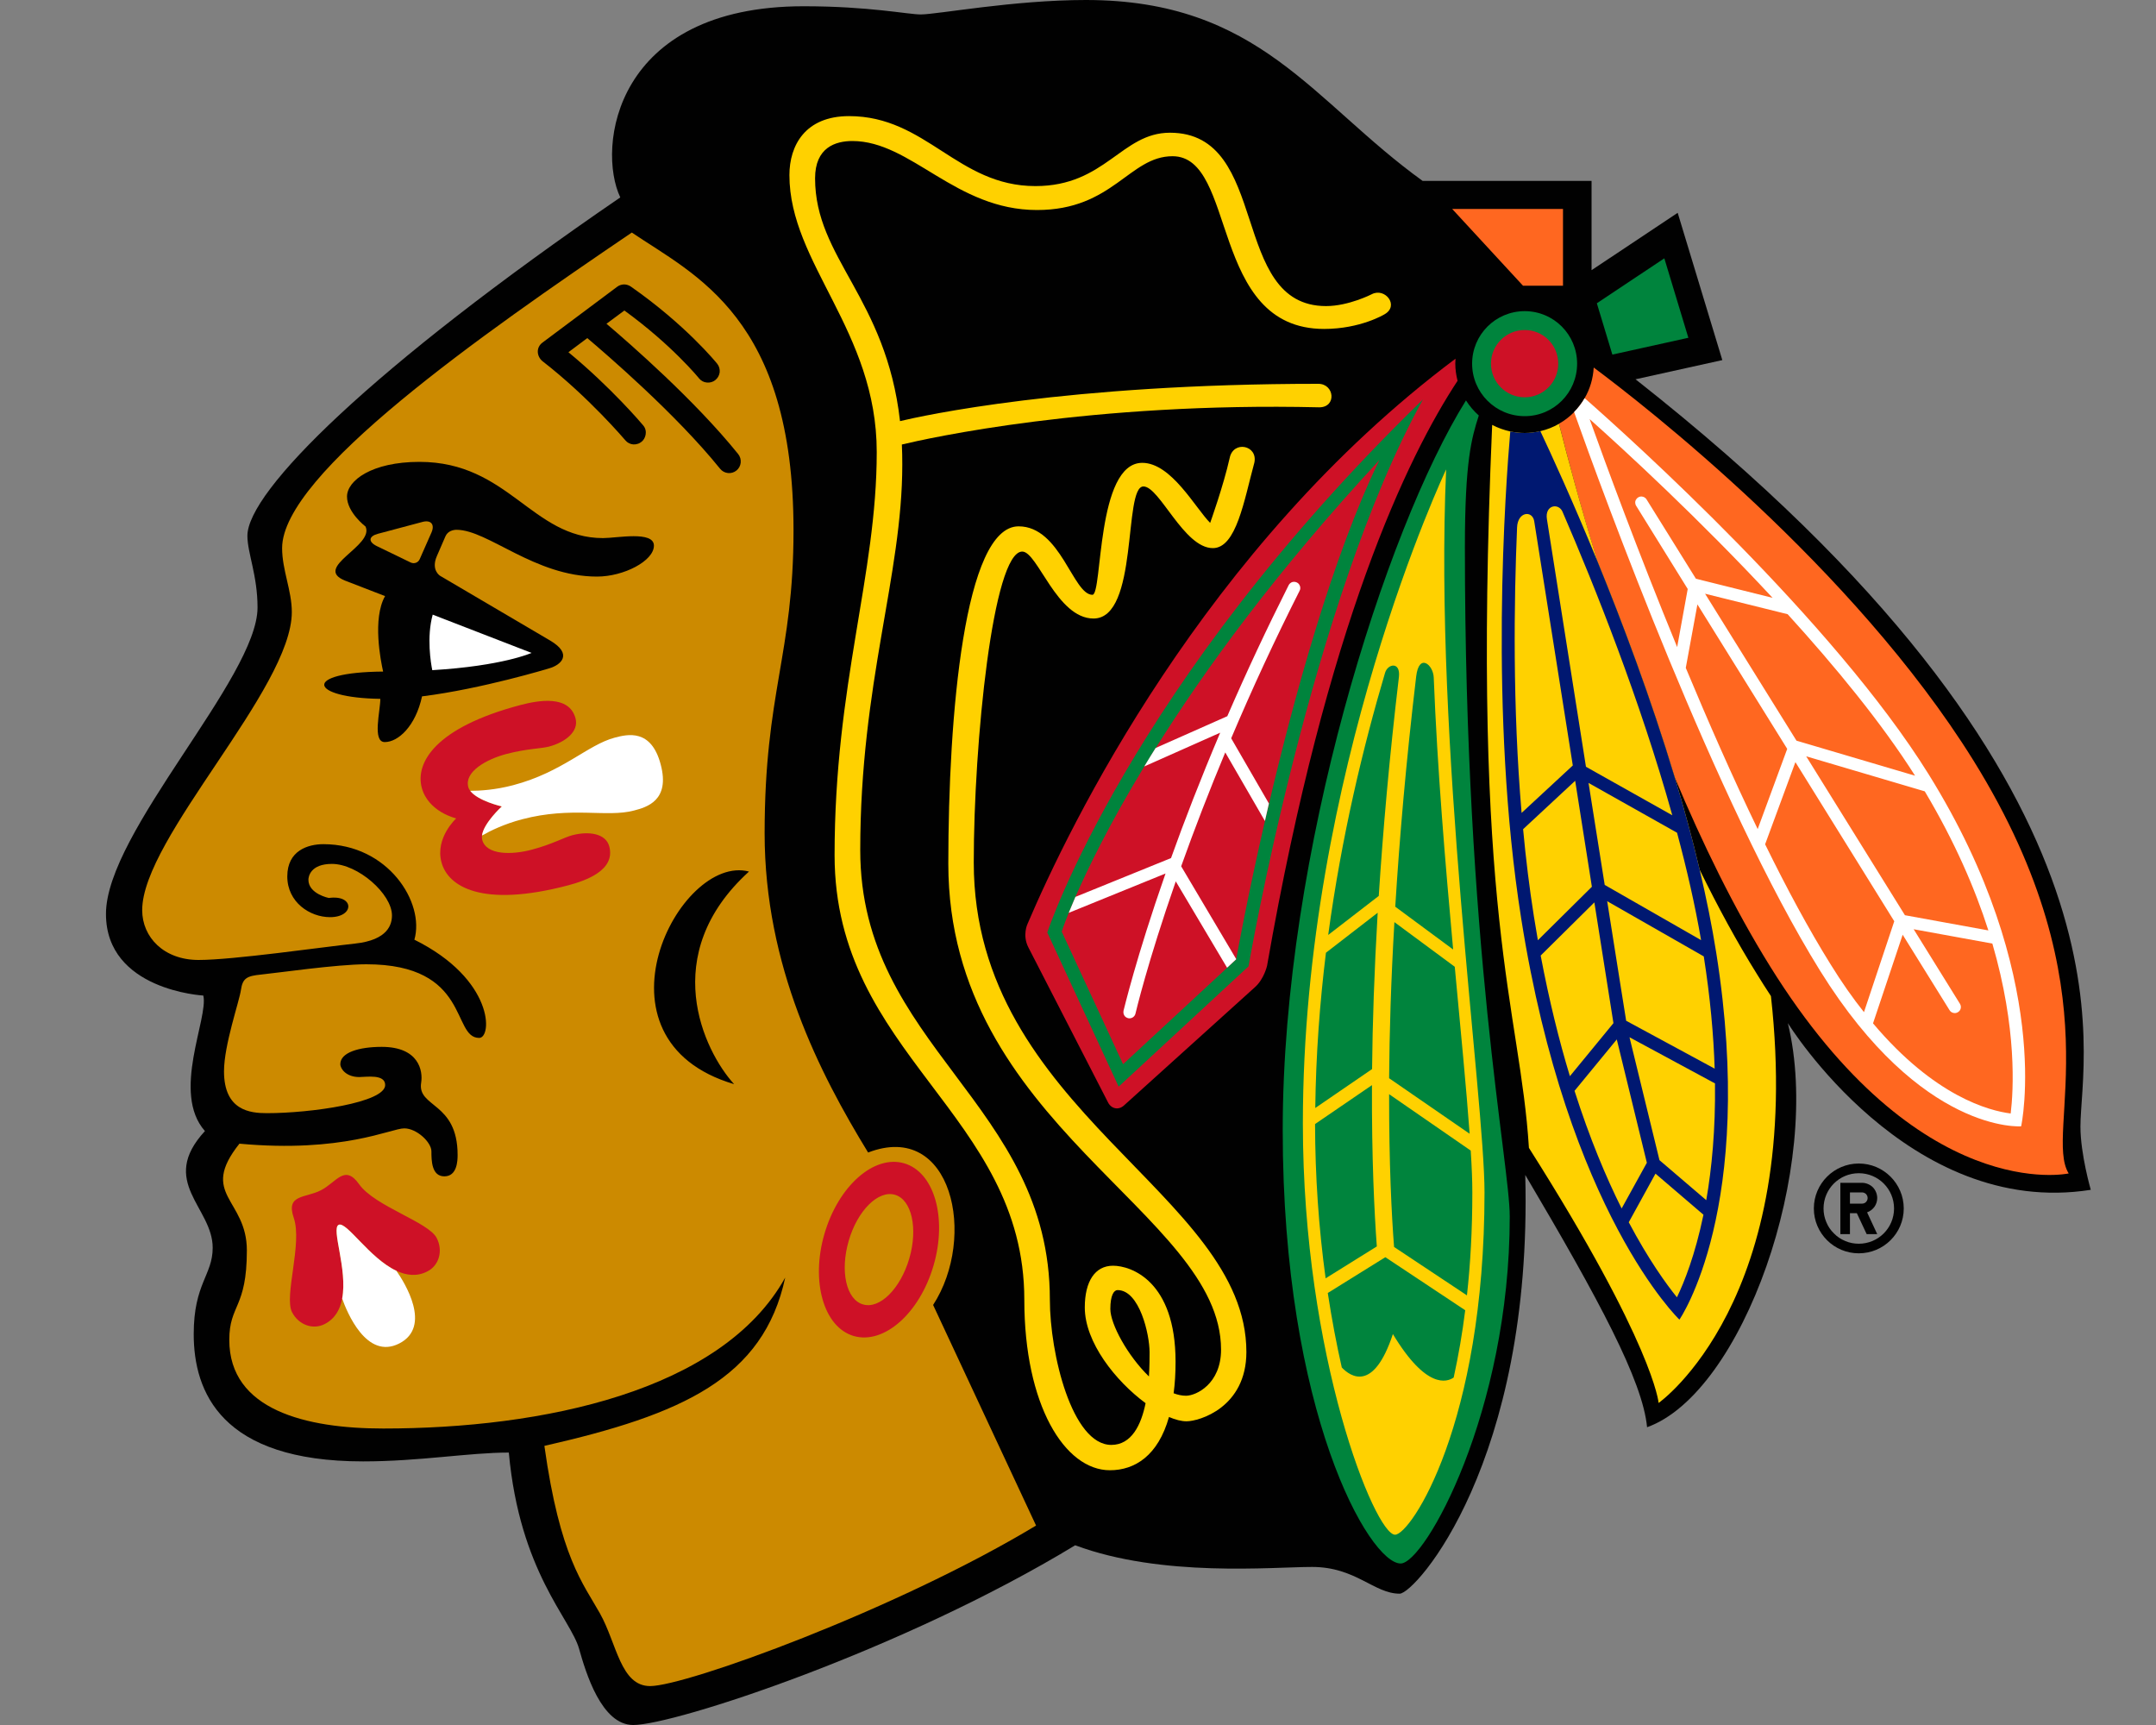 <svg width="20" height="16" viewBox="0 0 20 16" fill="none" xmlns="http://www.w3.org/2000/svg">
<rect x="0" y="0" width="20" height="16" fill="#808080" stroke="none"/>
<g clip-path="url(#clip0_2_7511)">
<path d="M17.243 10.792C17.013 10.792 16.826 10.979 16.826 11.209C16.826 11.439 17.013 11.625 17.243 11.625C17.473 11.625 17.66 11.439 17.66 11.209C17.66 10.979 17.473 10.792 17.243 10.792ZM17.243 11.536C17.2 11.536 17.157 11.528 17.118 11.511C17.078 11.495 17.042 11.471 17.012 11.44C16.981 11.41 16.957 11.374 16.941 11.334C16.924 11.294 16.916 11.252 16.916 11.209C16.916 11.028 17.062 10.882 17.243 10.882C17.424 10.882 17.57 11.028 17.57 11.209C17.57 11.39 17.424 11.536 17.243 11.536ZM17.414 11.112C17.414 11.094 17.41 11.075 17.403 11.058C17.396 11.041 17.386 11.025 17.373 11.012C17.36 10.999 17.344 10.989 17.327 10.982C17.31 10.975 17.291 10.971 17.273 10.971H17.072V11.447H17.161V11.253H17.225L17.316 11.447H17.414L17.32 11.245C17.348 11.235 17.371 11.217 17.388 11.194C17.405 11.17 17.414 11.141 17.414 11.112ZM17.273 11.164H17.161V11.06H17.273C17.287 11.06 17.3 11.066 17.31 11.075C17.319 11.085 17.325 11.098 17.325 11.112C17.325 11.126 17.319 11.139 17.31 11.149C17.3 11.159 17.287 11.164 17.273 11.164Z" fill="#010101"/>
<path d="M19.299 10.449C19.299 9.778 19.958 7.285 15.172 3.518L15.977 3.34L15.563 1.974L14.764 2.506V1.678H13.197C12.177 0.943 11.684 0 10.073 0C9.401 0 8.694 0.134 8.541 0.134C8.423 0.134 8.065 0.058 7.455 0.058C5.696 0.058 5.535 1.37 5.754 1.831C3.441 3.415 2.295 4.558 2.295 4.97C2.295 5.129 2.389 5.336 2.389 5.635C2.389 6.285 0.983 7.719 0.983 8.477C0.983 9.186 1.886 9.234 1.886 9.234C1.936 9.443 1.587 10.136 1.901 10.491C1.467 10.962 1.973 11.198 1.973 11.573C1.973 11.828 1.797 11.905 1.797 12.374C1.797 12.909 2.049 13.555 3.368 13.555C3.89 13.555 4.352 13.473 4.72 13.473C4.821 14.581 5.295 15.016 5.372 15.294C5.435 15.517 5.58 16 5.874 16C6.257 16 8.37 15.307 9.974 14.333C10.779 14.633 11.801 14.534 12.172 14.534C12.577 14.534 12.746 14.782 12.984 14.782C13.128 14.782 14.219 13.564 14.149 10.898C14.833 12.055 15.238 12.807 15.279 13.238C16.164 12.921 16.91 10.824 16.585 9.49C16.585 9.49 17.702 11.303 19.395 11.036C19.395 11.036 19.299 10.705 19.299 10.449Z" fill="#010101"/>
<path d="M18.306 7.053C17.188 5.256 15.234 3.744 14.784 3.409C14.778 3.512 14.749 3.609 14.7 3.693C14.673 3.74 14.64 3.783 14.603 3.822C14.561 3.864 14.514 3.901 14.462 3.93C14.54 4.24 14.658 4.684 14.816 5.2C15.05 5.773 15.315 6.477 15.536 7.212C15.791 7.819 16.085 8.425 16.42 8.963C17.804 11.19 19.19 10.884 19.19 10.884C18.952 10.501 19.65 9.216 18.306 7.053V7.053ZM14.499 1.938H13.471L14.128 2.65H14.499V1.938Z" fill="#FF6720"/>
<path d="M16.428 9.239C16.384 9.173 16.342 9.106 16.3 9.038C16.109 8.732 15.932 8.404 15.767 8.067C15.7 7.782 15.622 7.495 15.536 7.212C15.316 6.478 15.051 5.773 14.817 5.2C14.659 4.685 14.54 4.24 14.462 3.931C14.408 3.962 14.35 3.985 14.289 3.999C14.242 4.01 14.194 4.016 14.144 4.016C14.098 4.016 14.054 4.011 14.011 4.002C13.952 3.989 13.895 3.969 13.842 3.941C13.644 8.539 14.1 9.335 14.183 10.647C15.345 12.478 15.386 13.013 15.386 13.013C15.386 13.013 16.742 12.062 16.428 9.239Z" fill="#FFD100"/>
<path d="M15.921 8.84C15.881 8.586 15.828 8.327 15.767 8.067C15.7 7.781 15.621 7.494 15.536 7.212C15.315 6.477 15.05 5.773 14.816 5.2C14.586 4.639 14.387 4.207 14.289 3.999C14.242 4.009 14.193 4.016 14.144 4.016C14.098 4.016 14.053 4.011 14.01 4.002C13.967 4.497 13.81 6.613 14.111 8.518C14.543 11.251 15.579 12.24 15.579 12.24C15.579 12.24 16.296 11.208 15.921 8.84V8.84ZM15.906 9.912L15.085 9.468C15.059 9.31 14.993 8.887 14.909 8.359L15.805 8.871C15.865 9.254 15.896 9.6 15.906 9.912ZM15.557 7.724C15.647 8.059 15.724 8.394 15.78 8.72L14.886 8.208C14.836 7.893 14.786 7.577 14.736 7.262L15.557 7.724ZM14.496 4.75C14.797 5.446 15.214 6.492 15.513 7.562L14.712 7.112C14.535 5.988 14.35 4.816 14.35 4.816C14.328 4.681 14.462 4.662 14.496 4.75L14.496 4.75ZM14.073 4.892C14.079 4.744 14.215 4.732 14.232 4.834L14.59 7.1L14.115 7.54C14.031 6.549 14.044 5.58 14.073 4.892ZM14.229 8.499C14.187 8.233 14.154 7.962 14.129 7.691L14.612 7.242L14.767 8.225L14.266 8.721C14.253 8.647 14.241 8.573 14.229 8.499ZM14.292 8.863L14.79 8.37L14.967 9.49L14.563 9.982C14.463 9.652 14.371 9.281 14.292 8.863ZM14.606 10.118L14.998 9.641C15.063 9.907 15.268 10.749 15.277 10.785C15.262 10.813 15.119 11.071 15.043 11.209C14.899 10.921 14.747 10.56 14.606 10.118ZM15.556 12.033C15.455 11.908 15.292 11.682 15.109 11.337L15.357 10.886L15.802 11.267C15.725 11.639 15.624 11.892 15.556 12.033V12.033ZM15.828 11.132L15.394 10.761C15.301 10.381 15.208 10.001 15.116 9.621L15.909 10.049C15.914 10.478 15.879 10.838 15.828 11.132Z" fill="#001871"/>
<path d="M13.502 3.327C11.168 5.073 9.912 7.677 9.532 8.569C9.532 8.569 9.481 8.674 9.54 8.788L10.279 10.226C10.31 10.286 10.377 10.299 10.427 10.253L11.643 9.155C11.727 9.079 11.754 8.957 11.754 8.957C12.308 5.786 13.058 4.235 13.521 3.532C13.508 3.481 13.5 3.428 13.5 3.373C13.5 3.357 13.502 3.342 13.502 3.327Z" fill="#CE1126"/>
<path d="M15.439 2.396L14.813 2.813L14.957 3.289L15.662 3.133L15.439 2.396ZM13.718 3.854C13.672 3.813 13.632 3.766 13.599 3.714C12.851 4.913 11.899 7.912 11.899 10.481C11.899 13.107 12.703 14.502 12.993 14.502C13.217 14.502 14.005 13.095 14.005 11.284C14.005 10.79 13.589 8.804 13.589 5.076C13.589 4.276 13.651 4.063 13.718 3.854ZM9.715 8.649L10.377 10.079L11.582 8.963C11.582 8.963 12.164 5.574 13.2 3.705C10.467 6.358 9.715 8.649 9.715 8.649ZM11.772 7.453C11.759 7.508 11.746 7.562 11.734 7.615C11.572 8.32 11.477 8.841 11.468 8.895C11.467 8.898 11.467 8.899 11.467 8.899L11.384 8.976L10.418 9.871L9.849 8.641C9.849 8.641 9.868 8.58 9.914 8.467C9.931 8.425 9.952 8.376 9.976 8.319C10.091 8.056 10.292 7.641 10.615 7.109C10.649 7.053 10.684 6.996 10.721 6.938C11.174 6.214 11.84 5.298 12.796 4.267C12.364 5.153 12.007 6.455 11.772 7.453V7.453ZM14.144 2.886C13.874 2.886 13.656 3.104 13.656 3.373C13.656 3.642 13.874 3.86 14.144 3.86C14.413 3.86 14.63 3.642 14.63 3.373C14.63 3.104 14.413 2.886 14.144 2.886Z" fill="#00843D"/>
<path d="M13.415 4.354C13.415 4.354 12.086 7.157 12.086 10.421C12.086 12.584 12.755 14.235 12.941 14.235C13.087 14.235 13.771 13.207 13.771 11.06C13.771 10.192 13.302 6.897 13.415 4.354ZM12.848 6.242C12.872 6.156 12.993 6.133 12.977 6.279C12.888 7.028 12.829 7.706 12.79 8.31L12.321 8.672C12.445 7.757 12.646 6.924 12.848 6.242ZM12.3 8.837L12.78 8.466C12.748 9.012 12.732 9.496 12.728 9.916L12.201 10.277C12.207 9.783 12.243 9.3 12.3 8.837ZM12.199 10.426L12.727 10.065C12.724 10.746 12.749 11.247 12.772 11.561L12.297 11.857C12.232 11.383 12.2 10.905 12.199 10.426ZM13.485 12.777C13.423 12.82 13.23 12.887 12.921 12.374C12.741 12.919 12.526 12.767 12.447 12.684C12.399 12.473 12.355 12.241 12.317 11.993L12.851 11.661L13.592 12.153C13.566 12.362 13.53 12.571 13.485 12.777ZM13.658 11.06C13.658 11.408 13.64 11.727 13.608 12.015L12.932 11.566C12.909 11.27 12.885 10.796 12.886 10.149L13.643 10.672C13.653 10.824 13.658 10.955 13.658 11.06ZM13.633 10.516L12.886 10.001C12.889 9.583 12.903 9.101 12.935 8.553L13.495 8.967C13.551 9.566 13.603 10.103 13.633 10.516V10.516ZM13.48 8.807L12.943 8.41C12.982 7.78 13.043 7.067 13.137 6.275C13.163 6.052 13.296 6.166 13.3 6.285C13.333 7.13 13.408 8.016 13.48 8.807Z" fill="#FFD100"/>
<path d="M12.238 3.778C12.401 3.778 12.38 3.56 12.229 3.56C9.892 3.56 8.554 3.857 8.349 3.906C8.219 2.76 7.561 2.396 7.561 1.654C7.561 1.367 7.751 1.308 7.907 1.308C8.453 1.308 8.862 1.948 9.62 1.948C10.324 1.948 10.476 1.449 10.877 1.449C11.479 1.449 11.214 3.051 12.283 3.051C12.62 3.051 12.842 2.916 12.842 2.916C12.985 2.836 12.848 2.664 12.725 2.729C12.725 2.729 12.511 2.839 12.301 2.839C11.398 2.839 11.792 1.231 10.853 1.231C10.403 1.231 10.254 1.726 9.605 1.726C8.881 1.726 8.594 1.077 7.876 1.077C7.469 1.077 7.323 1.35 7.323 1.624C7.323 2.444 8.133 3.068 8.133 4.193C8.133 5.336 7.742 6.343 7.742 7.932C7.742 9.784 9.502 10.33 9.502 12.056C9.502 13.033 9.877 13.637 10.296 13.637C10.527 13.637 10.743 13.502 10.844 13.143C10.904 13.169 10.96 13.183 11.007 13.183C11.124 13.183 11.562 13.055 11.562 12.54C11.562 11.069 9.033 10.307 9.033 8C9.033 6.891 9.211 5.116 9.483 5.116C9.625 5.116 9.803 5.737 10.144 5.737C10.566 5.737 10.418 4.512 10.607 4.512C10.757 4.512 10.982 5.084 11.251 5.084C11.469 5.084 11.541 4.64 11.636 4.291C11.67 4.129 11.44 4.083 11.407 4.248C11.349 4.507 11.226 4.85 11.226 4.85C11.089 4.713 10.866 4.293 10.596 4.293C10.167 4.293 10.229 5.517 10.134 5.517C9.953 5.517 9.84 4.882 9.449 4.882C8.946 4.882 8.797 6.632 8.797 8.011C8.797 10.436 11.327 11.246 11.327 12.518C11.327 12.837 11.095 12.946 11.002 12.946C10.965 12.946 10.926 12.938 10.887 12.923C10.899 12.835 10.905 12.738 10.905 12.63C10.905 11.881 10.492 11.74 10.325 11.74C10.157 11.74 10.063 11.886 10.063 12.127C10.063 12.45 10.348 12.809 10.627 13.015C10.586 13.216 10.497 13.402 10.309 13.402C9.945 13.402 9.739 12.558 9.739 12.055C9.739 10.234 7.98 9.705 7.98 7.885C7.98 6.335 8.37 5.34 8.37 4.309C8.37 4.245 8.369 4.183 8.366 4.123C8.608 4.065 10.116 3.728 12.238 3.778ZM10.3 12.141C10.3 12.014 10.333 11.966 10.367 11.966C10.571 11.966 10.664 12.378 10.664 12.542C10.664 12.586 10.664 12.669 10.658 12.767C10.46 12.575 10.3 12.281 10.3 12.141Z" fill="#FFD100"/>
<path d="M8.656 12.104C9.065 11.474 8.832 10.39 8.053 10.69C7.603 9.955 7.093 8.961 7.093 7.73C7.093 6.419 7.361 6.075 7.361 4.918C7.361 2.945 6.448 2.554 5.861 2.157C4.467 3.102 2.617 4.396 2.617 5.084C2.617 5.288 2.707 5.477 2.707 5.677C2.707 6.389 1.319 7.773 1.319 8.442C1.319 8.693 1.52 8.904 1.842 8.904C2.164 8.904 2.985 8.785 3.293 8.752C3.602 8.719 3.636 8.571 3.636 8.491C3.636 8.291 3.319 8.013 3.079 8.013C2.88 8.013 2.861 8.131 2.861 8.16C2.861 8.291 3.05 8.329 3.05 8.329C3.289 8.296 3.29 8.507 3.062 8.507C2.874 8.507 2.665 8.368 2.665 8.129C2.665 7.889 2.857 7.83 3 7.83C3.599 7.83 3.943 8.371 3.844 8.716C4.587 9.085 4.566 9.627 4.445 9.627C4.188 9.627 4.366 8.944 3.398 8.944C3.126 8.944 2.558 9.026 2.425 9.039C2.291 9.052 2.251 9.072 2.235 9.182C2.219 9.292 2.078 9.692 2.078 9.937C2.078 10.301 2.32 10.325 2.476 10.325C2.883 10.325 3.573 10.227 3.573 10.064C3.573 9.96 3.398 9.99 3.333 9.99C3.212 9.99 3.157 9.914 3.157 9.87C3.157 9.762 3.331 9.71 3.541 9.71C3.888 9.71 3.924 9.935 3.907 10.041C3.868 10.275 4.245 10.218 4.245 10.713C4.245 10.768 4.24 10.911 4.122 10.911C4.003 10.911 4.002 10.762 4.002 10.679C4.002 10.595 3.866 10.466 3.75 10.466C3.627 10.466 3.181 10.696 2.221 10.608C1.843 11.083 2.29 11.118 2.29 11.598C2.29 12.136 2.127 12.099 2.127 12.428C2.127 13.08 2.842 13.25 3.555 13.25C5.032 13.25 6.697 12.906 7.284 11.85C7.082 12.785 6.329 13.12 5.05 13.411C5.195 14.446 5.41 14.687 5.566 14.966C5.722 15.245 5.756 15.639 6.031 15.639C6.36 15.639 8.303 14.938 9.611 14.15L8.656 12.104ZM5.033 3.177L5.725 2.66C5.743 2.646 5.765 2.639 5.788 2.638C5.811 2.638 5.833 2.645 5.852 2.658C6.36 3.013 6.642 3.36 6.654 3.375C6.671 3.397 6.679 3.425 6.676 3.454C6.672 3.482 6.658 3.507 6.636 3.525C6.614 3.543 6.586 3.551 6.557 3.548C6.529 3.546 6.503 3.532 6.485 3.51C6.483 3.507 6.233 3.2 5.792 2.88C5.759 2.904 5.698 2.95 5.626 3.003C5.844 3.188 6.447 3.714 6.848 4.212C6.866 4.235 6.874 4.263 6.871 4.292C6.868 4.32 6.854 4.346 6.832 4.364C6.785 4.402 6.717 4.394 6.68 4.348C6.269 3.838 5.616 3.278 5.448 3.136C5.39 3.18 5.332 3.223 5.273 3.267C5.668 3.593 5.953 3.929 5.966 3.945C6.011 3.997 5.988 4.069 5.952 4.097C5.941 4.106 5.929 4.113 5.915 4.117C5.902 4.121 5.888 4.123 5.874 4.122C5.86 4.121 5.846 4.117 5.833 4.11C5.821 4.104 5.81 4.095 5.801 4.084C5.797 4.08 5.464 3.685 5.031 3.349C4.981 3.307 4.968 3.225 5.033 3.177ZM3.569 6.883C3.451 6.883 3.529 6.591 3.528 6.482C2.867 6.473 2.793 6.235 3.554 6.229C3.532 6.131 3.453 5.739 3.572 5.529L3.2 5.385C2.898 5.263 3.474 5.064 3.391 4.884C3.391 4.884 3.219 4.753 3.219 4.606C3.219 4.458 3.448 4.284 3.891 4.284C4.718 4.284 4.934 4.991 5.594 4.991C5.722 4.991 6.066 4.921 6.066 5.061C6.066 5.202 5.788 5.348 5.538 5.348C4.961 5.348 4.526 4.914 4.235 4.914C4.208 4.914 4.153 4.923 4.131 4.977L4.053 5.157C3.995 5.289 4.083 5.341 4.083 5.341L5.103 5.941C5.317 6.067 5.204 6.168 5.095 6.199C5.095 6.199 4.47 6.39 3.915 6.459C3.855 6.736 3.694 6.883 3.569 6.883V6.883ZM6.81 10.056C5.411 9.642 6.3 7.912 6.948 8.084C6.1 8.854 6.528 9.747 6.81 10.056H6.81Z" fill="#CC8A00"/>
<path d="M3.919 4.841L3.506 4.951C3.419 4.974 3.414 5.025 3.495 5.065L3.809 5.217C3.842 5.233 3.88 5.219 3.894 5.185L4.003 4.938C4.035 4.864 3.997 4.82 3.919 4.841Z" fill="#CC8A00"/>
<path d="M8.387 10.79C8.107 10.709 7.777 11.001 7.648 11.444C7.519 11.886 7.641 12.311 7.92 12.392C8.2 12.473 8.531 12.181 8.66 11.738C8.789 11.296 8.667 10.871 8.387 10.79ZM8.435 11.673C8.353 11.953 8.161 12.145 8.006 12.099C7.85 12.055 7.791 11.79 7.873 11.509C7.954 11.228 8.147 11.037 8.302 11.082C8.457 11.127 8.517 11.392 8.435 11.673ZM3.332 10.985C3.197 10.794 3.122 10.966 2.977 11.04C2.833 11.115 2.649 11.075 2.725 11.296C2.807 11.534 2.633 12.021 2.709 12.171C2.77 12.289 2.903 12.337 3.012 12.281C3.109 12.231 3.155 12.145 3.174 12.045C3.226 11.773 3.07 11.397 3.141 11.361C3.213 11.324 3.427 11.67 3.677 11.787C3.77 11.83 3.867 11.843 3.964 11.793C4.073 11.738 4.112 11.601 4.051 11.483C3.975 11.334 3.478 11.19 3.332 10.985ZM5.309 7.747C5.235 7.766 5.12 7.832 4.933 7.881C4.746 7.931 4.51 7.932 4.473 7.789C4.47 7.777 4.47 7.763 4.471 7.749C4.486 7.634 4.655 7.48 4.655 7.48C4.655 7.48 4.432 7.429 4.362 7.335C4.354 7.324 4.347 7.313 4.344 7.3C4.306 7.158 4.512 7.042 4.699 6.993C4.886 6.944 5.019 6.944 5.092 6.925C5.244 6.885 5.371 6.785 5.339 6.664C5.281 6.442 4.99 6.497 4.829 6.539C4.03 6.75 3.853 7.078 3.912 7.305C3.972 7.532 4.232 7.591 4.232 7.591C4.232 7.591 4.035 7.77 4.095 7.997C4.155 8.224 4.471 8.422 5.27 8.212C5.431 8.169 5.711 8.073 5.652 7.851C5.62 7.73 5.461 7.707 5.309 7.747ZM14.144 3.061C13.971 3.061 13.831 3.2 13.831 3.373C13.831 3.545 13.971 3.685 14.144 3.685C14.316 3.685 14.455 3.545 14.455 3.373C14.455 3.2 14.316 3.061 14.144 3.061Z" fill="#CE1126"/>
<path d="M4.014 5.701C3.956 5.91 3.997 6.152 4.01 6.216C4.664 6.177 4.931 6.056 4.931 6.056L4.014 5.701ZM3.141 11.361C3.07 11.397 3.226 11.773 3.174 12.045C3.218 12.168 3.399 12.617 3.704 12.461C4.01 12.304 3.752 11.894 3.677 11.787C3.426 11.67 3.213 11.324 3.141 11.361ZM5.702 6.842C5.45 6.909 5.219 7.162 4.76 7.283C4.593 7.327 4.45 7.335 4.362 7.335C4.432 7.429 4.655 7.48 4.655 7.48C4.655 7.48 4.486 7.634 4.471 7.75C4.548 7.706 4.676 7.643 4.844 7.599C5.303 7.478 5.628 7.585 5.881 7.518C5.999 7.487 6.218 7.426 6.129 7.091C6.041 6.756 5.82 6.811 5.702 6.842H5.702ZM12.031 5.403C12.017 5.396 12.002 5.395 11.987 5.399C11.973 5.404 11.961 5.414 11.954 5.428C11.753 5.827 11.563 6.232 11.385 6.643L10.72 6.938C10.685 6.994 10.649 7.051 10.615 7.109L11.319 6.796C11.136 7.227 10.985 7.618 10.863 7.959L9.976 8.319C9.955 8.368 9.934 8.418 9.914 8.467L10.812 8.102C10.537 8.887 10.425 9.367 10.422 9.376C10.42 9.387 10.421 9.399 10.425 9.409C10.429 9.42 10.436 9.429 10.445 9.435C10.451 9.439 10.458 9.442 10.465 9.444C10.495 9.451 10.526 9.432 10.533 9.402C10.535 9.393 10.643 8.932 10.907 8.175L11.383 8.976L11.466 8.899C11.466 8.899 11.466 8.898 11.467 8.895L10.957 8.035C11.084 7.68 11.22 7.328 11.366 6.979L11.734 7.615C11.746 7.562 11.759 7.508 11.771 7.453L11.421 6.848C11.617 6.385 11.829 5.928 12.056 5.479C12.063 5.466 12.064 5.45 12.059 5.436C12.054 5.421 12.044 5.409 12.031 5.403V5.403ZM17.891 7.182C17.007 5.76 15.128 4.069 14.7 3.693C14.673 3.74 14.64 3.783 14.602 3.822C14.873 4.586 15.92 7.453 16.884 9.004C17.826 10.52 18.749 10.447 18.749 10.447C18.749 10.447 19.058 9.059 17.891 7.182V7.182ZM18.445 8.63L17.671 8.489L16.755 7.015L17.855 7.34C18.134 7.808 18.321 8.242 18.445 8.63ZM17.765 7.195L16.665 6.87L15.817 5.507L16.583 5.697C17.026 6.184 17.455 6.706 17.765 7.195ZM14.746 3.887C15.081 4.186 15.766 4.817 16.443 5.545L15.732 5.368L15.274 4.632C15.268 4.622 15.259 4.615 15.249 4.61C15.239 4.606 15.227 4.604 15.216 4.606C15.209 4.607 15.202 4.61 15.196 4.614C15.189 4.618 15.184 4.623 15.18 4.629C15.175 4.635 15.172 4.642 15.17 4.649C15.169 4.656 15.168 4.664 15.17 4.671C15.171 4.679 15.174 4.686 15.178 4.692L15.656 5.463L15.558 6.002C15.192 5.111 14.896 4.305 14.746 3.887ZM15.638 6.195L15.746 5.606L16.579 6.946L16.305 7.69C16.071 7.206 15.845 6.691 15.638 6.195ZM16.981 8.944C16.779 8.62 16.574 8.239 16.374 7.831L16.655 7.069L17.572 8.545L17.291 9.388C17.188 9.259 17.084 9.111 16.981 8.944ZM18.652 10.328C18.453 10.303 17.947 10.171 17.375 9.492L17.65 8.67L18.085 9.37C18.093 9.383 18.106 9.392 18.12 9.395C18.135 9.399 18.151 9.396 18.163 9.388C18.19 9.372 18.198 9.337 18.181 9.31L17.752 8.619L18.482 8.752C18.712 9.541 18.678 10.114 18.652 10.328V10.328Z" fill="white"/>
</g>
<defs>
<clipPath id="clip0_2_7511">
<rect width="18.412" height="16" fill="white" transform="translate(0.983)"/>
</clipPath>
</defs>
</svg>
